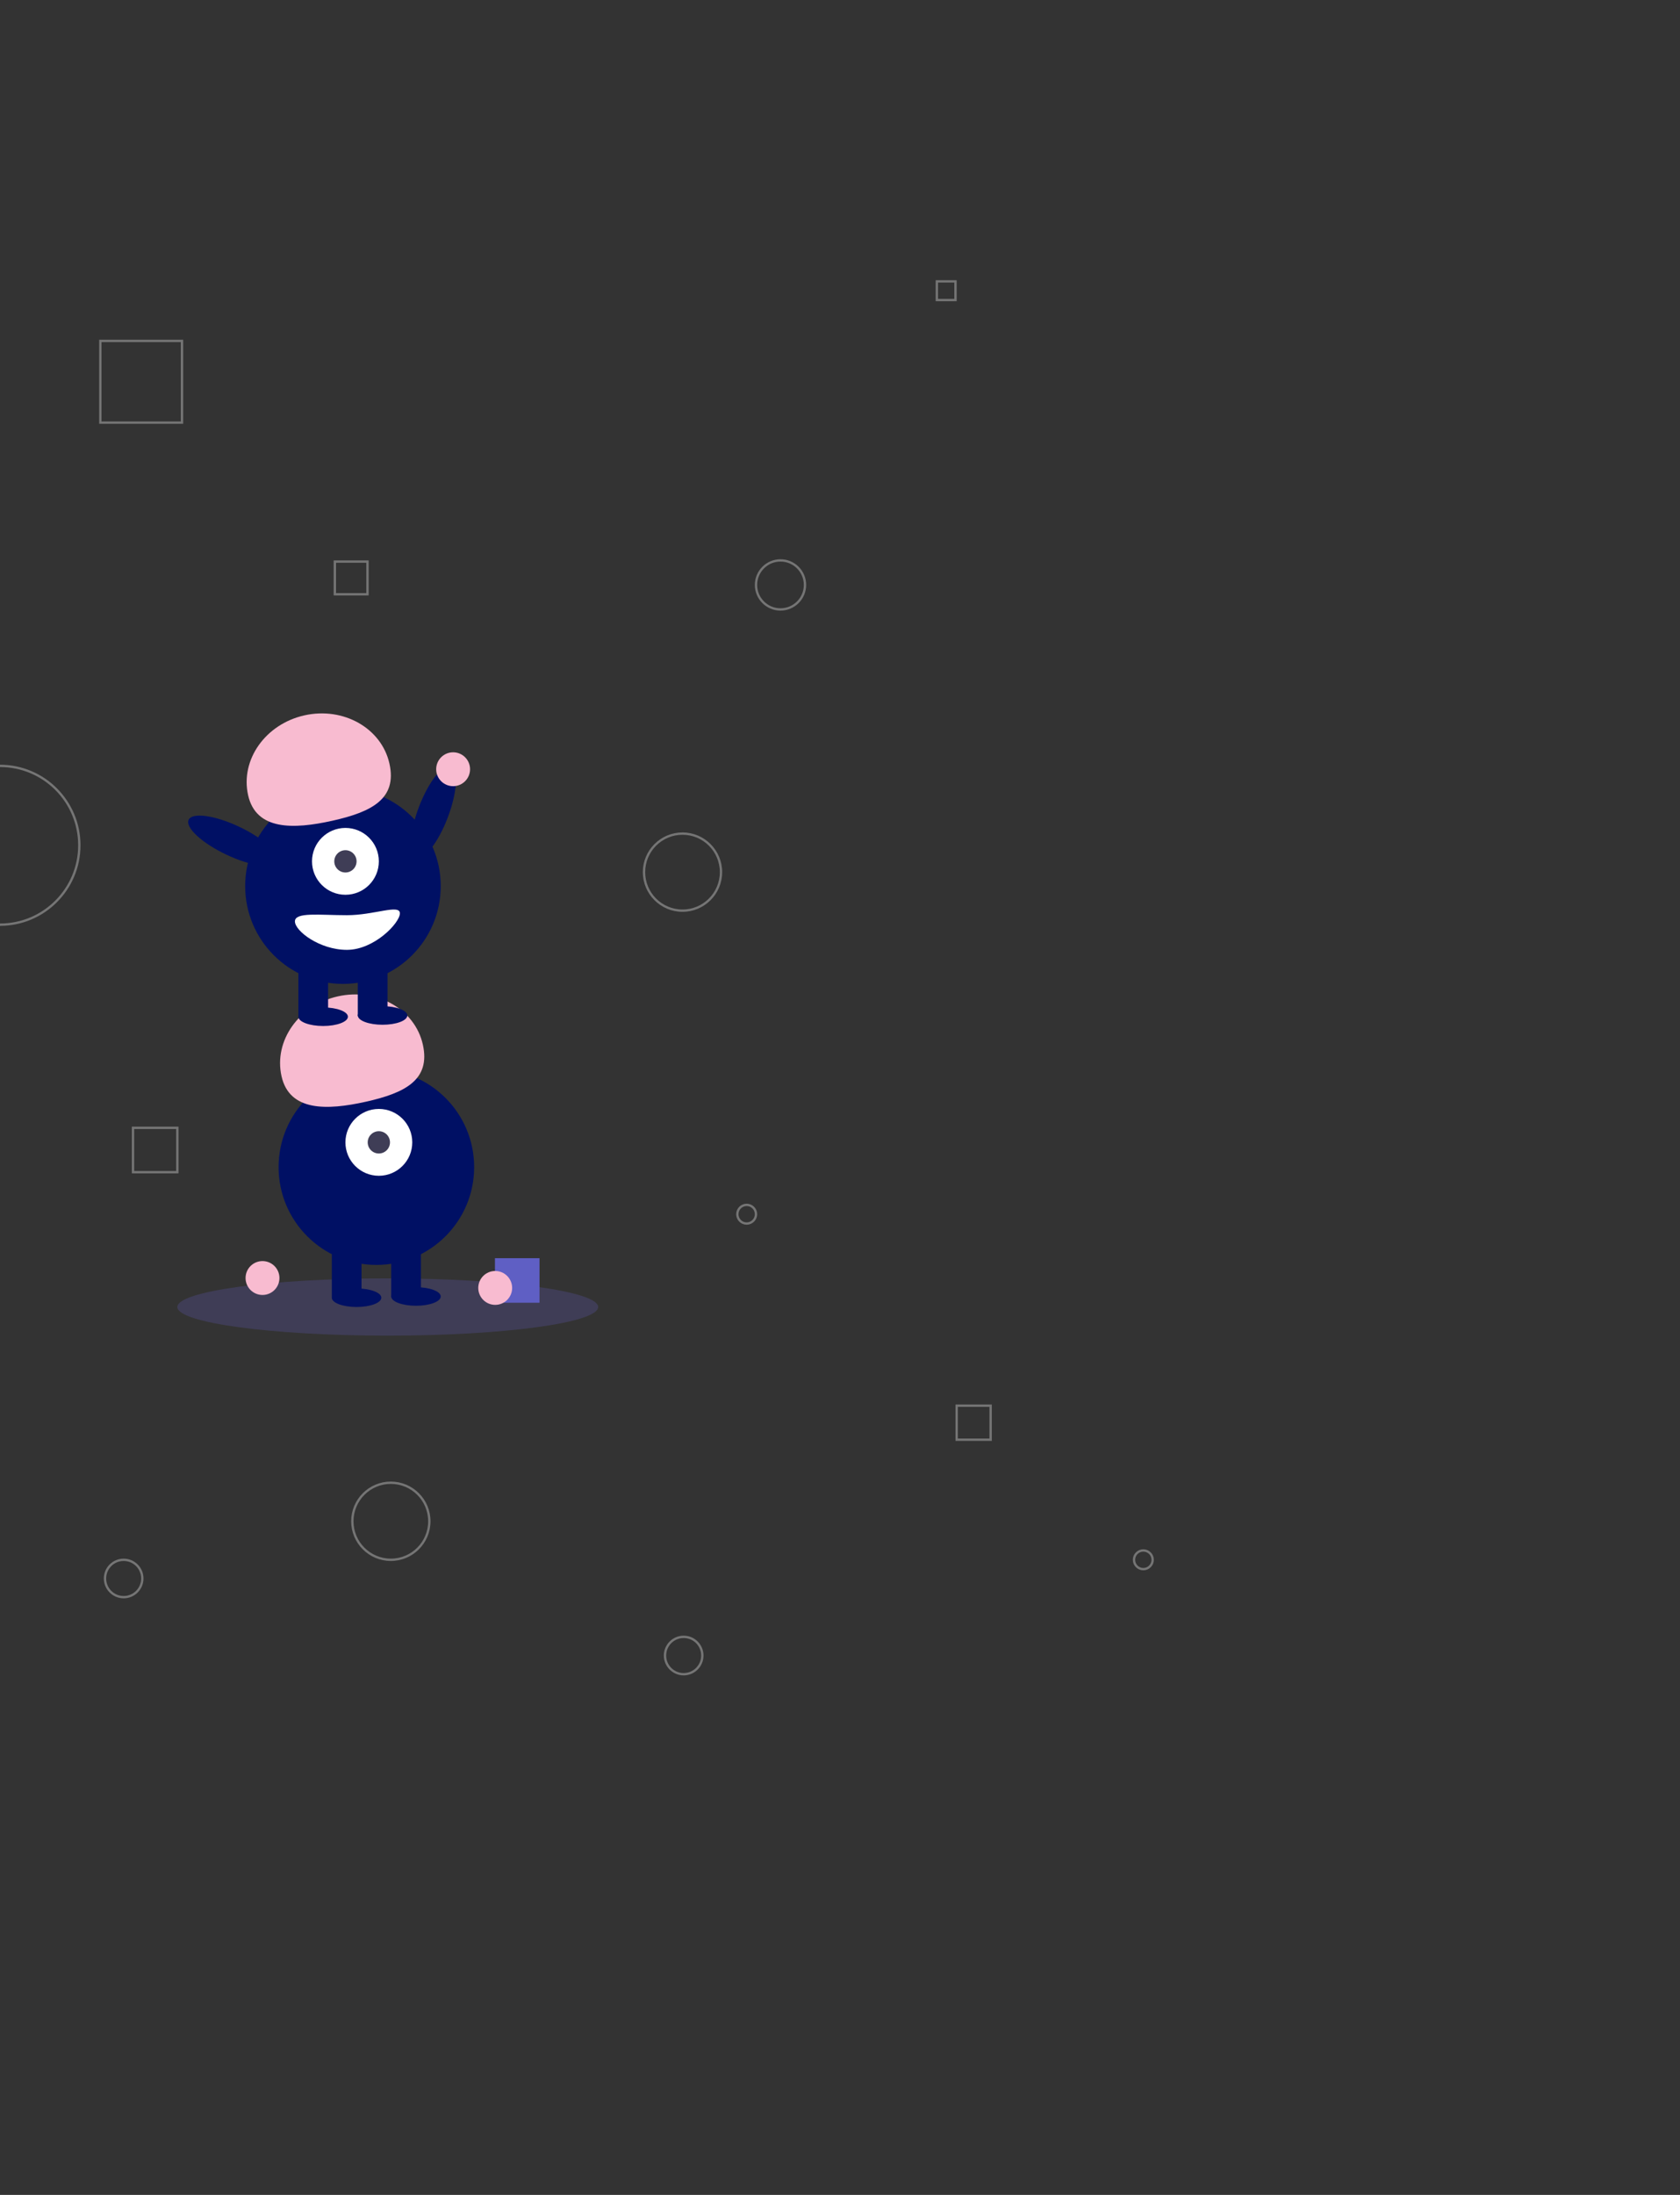 <svg width="720" height="940" viewBox="0 0 720 940" fill="none" xmlns="http://www.w3.org/2000/svg">
<rect x="0" y="0" width="720" height="940" fill="#333333" stroke="none"/>
<g clip-path="url(#clip0)">
<path d="M191.857 350.205C195.989 339.401 196.587 329.593 193.194 328.296C189.8 327 183.7 334.707 179.568 345.51C175.437 356.314 174.838 366.122 178.232 367.419C181.625 368.715 187.725 361.008 191.857 350.205Z" fill="#001064"/>
<path d="M194.193 336.688C198.203 336.688 201.453 333.439 201.453 329.432C201.453 325.425 198.203 322.177 194.193 322.177C190.184 322.177 186.934 325.425 186.934 329.432C186.934 333.439 190.184 336.688 194.193 336.688Z" fill="#F8BBD0"/>
<path d="M166.179 572C215.983 572 256.357 566.51 256.357 559.739C256.357 552.967 215.983 547.478 166.179 547.478C116.374 547.478 76 552.967 76 559.739C76 566.51 116.374 572 166.179 572Z" fill="#3F3D56"/>
<path d="M161.301 541.714C184.445 541.714 203.207 522.962 203.207 499.831C203.207 476.7 184.445 457.948 161.301 457.948C138.157 457.948 119.394 476.7 119.394 499.831C119.394 522.962 138.157 541.714 161.301 541.714Z" fill="#001064"/>
<path d="M154.935 532.701H142.204V555.497H154.935V532.701Z" fill="#001064"/>
<path d="M180.397 532.701H167.666V555.497H180.397V532.701Z" fill="#001064"/>
<path d="M152.814 559.739C158.673 559.739 163.423 557.959 163.423 555.763C163.423 553.567 158.673 551.787 152.814 551.787C146.954 551.787 142.204 553.567 142.204 555.763C142.204 557.959 146.954 559.739 152.814 559.739Z" fill="#001064"/>
<path d="M178.276 559.209C184.135 559.209 188.885 557.429 188.885 555.233C188.885 553.037 184.135 551.257 178.276 551.257C172.416 551.257 167.666 553.037 167.666 555.233C167.666 557.429 172.416 559.209 178.276 559.209Z" fill="#001064"/>
<path d="M162.362 503.542C170.272 503.542 176.684 497.133 176.684 489.228C176.684 481.322 170.272 474.913 162.362 474.913C154.452 474.913 148.039 481.322 148.039 489.228C148.039 497.133 154.452 503.542 162.362 503.542Z" fill="white"/>
<path d="M162.362 493.999C164.998 493.999 167.136 491.863 167.136 489.227C167.136 486.592 164.998 484.456 162.362 484.456C159.725 484.456 157.587 486.592 157.587 489.227C157.587 491.863 159.725 493.999 162.362 493.999Z" fill="#3F3D56"/>
<path d="M120.65 460.881C117.266 445.736 128.083 430.432 144.809 426.7C161.536 422.967 177.839 432.218 181.223 447.364C184.606 462.509 173.521 468.095 156.794 471.828C140.068 475.561 124.034 476.027 120.65 460.881Z" fill="#F8BBD0"/>
<path d="M146.978 421.367C170.123 421.367 188.885 402.616 188.885 379.485C188.885 356.354 170.123 337.602 146.978 337.602C123.834 337.602 105.072 356.354 105.072 379.485C105.072 402.616 123.834 421.367 146.978 421.367Z" fill="#001064"/>
<path d="M140.613 412.355H127.882V435.152H140.613V412.355Z" fill="#001064"/>
<path d="M166.075 412.355H153.344V435.152H166.075V412.355Z" fill="#001064"/>
<path d="M138.491 439.393C144.35 439.393 149.1 437.613 149.1 435.417C149.1 433.221 144.35 431.44 138.491 431.44C132.632 431.44 127.882 433.221 127.882 435.417C127.882 437.613 132.632 439.393 138.491 439.393Z" fill="#001064"/>
<path d="M163.953 438.863C169.812 438.863 174.562 437.082 174.562 434.886C174.562 432.69 169.812 430.91 163.953 430.91C158.094 430.91 153.344 432.69 153.344 434.886C153.344 437.082 158.094 438.863 163.953 438.863Z" fill="#001064"/>
<path d="M148.039 383.196C155.949 383.196 162.362 376.787 162.362 368.882C162.362 360.976 155.949 354.568 148.039 354.568C140.129 354.568 133.717 360.976 133.717 368.882C133.717 376.787 140.129 383.196 148.039 383.196Z" fill="white"/>
<path d="M148.039 373.653C150.676 373.653 152.813 371.517 152.813 368.882C152.813 366.247 150.676 364.11 148.039 364.11C145.403 364.11 143.265 366.247 143.265 368.882C143.265 371.517 145.403 373.653 148.039 373.653Z" fill="#3F3D56"/>
<path d="M106.328 340.535C102.944 325.39 113.76 310.086 130.487 306.354C147.214 302.621 163.516 311.873 166.9 327.018C170.284 342.163 159.198 347.749 142.472 351.482C125.745 355.215 109.711 355.681 106.328 340.535Z" fill="#F8BBD0"/>
<path d="M118.709 369.025C120.266 365.745 113.052 359.067 102.596 354.111C92.141 349.155 82.403 347.797 80.846 351.077C79.289 354.358 86.503 361.035 96.959 365.991C107.415 370.947 117.153 372.306 118.709 369.025Z" fill="#001064"/>
<path d="M126.394 394.595C126.394 398.694 136.955 406.788 148.673 406.788C160.392 406.788 171.38 395.248 171.38 391.149C171.38 387.049 160.392 391.944 148.673 391.944C136.955 391.944 126.394 390.495 126.394 394.595Z" fill="white"/>
<path d="M112.502 554.583C116.511 554.583 119.761 551.335 119.761 547.327C119.761 543.32 116.511 540.072 112.502 540.072C108.492 540.072 105.242 543.32 105.242 547.327C105.242 551.335 108.492 554.583 112.502 554.583Z" fill="#F8BBD0"/>
<path d="M231.215 538.832H212.119V557.917H231.215V538.832Z" fill="#5F5FC4"/>
<path d="M212.229 558.824C216.238 558.824 219.488 555.576 219.488 551.569C219.488 547.562 216.238 544.313 212.229 544.313C208.219 544.313 204.969 547.562 204.969 551.569C204.969 555.576 208.219 558.824 212.229 558.824Z" fill="#F8BBD0"/>
<path d="M490 672C492.209 672 494 670.209 494 668C494 665.791 492.209 664 490 664C487.791 664 486 665.791 486 668C486 670.209 487.791 672 490 672Z" stroke="#757575" stroke-miterlimit="10"/>
<path d="M293 717C297.418 717 301 713.418 301 709C301 704.582 297.418 701 293 701C288.582 701 285 704.582 285 709C285 713.418 288.582 717 293 717Z" stroke="#757575" stroke-miterlimit="10"/>
<path d="M53 684C57.418 684 61 680.418 61 676C61 671.582 57.418 668 53 668C48.582 668 45 671.582 45 676C45 680.418 48.582 684 53 684Z" stroke="#757575" stroke-miterlimit="10"/>
<path d="M167.5 668C176.613 668 184 660.613 184 651.5C184 642.387 176.613 635 167.5 635C158.387 635 151 642.387 151 651.5C151 660.613 158.387 668 167.5 668Z" stroke="#757575" stroke-miterlimit="10"/>
<path d="M76 483H57V502H76V483Z" stroke="#757575" stroke-miterlimit="10"/>
<path d="M424.558 602H410V616.572H424.558V602Z" stroke="#757575" stroke-miterlimit="10"/>
<path d="M78 146H43V181H78V146Z" stroke="#757575" stroke-miterlimit="10"/>
<path d="M401.5 120.5V128.5H409.5V120.5H401.5Z" stroke="#757575"/>
<path d="M143.5 254.5V240.5H157.5V254.5H143.5Z" stroke="#757575"/>
<path d="M320 524C322.209 524 324 522.209 324 520C324 517.791 322.209 516 320 516C317.791 516 316 517.791 316 520C316 522.209 317.791 524 320 524Z" stroke="#757575" stroke-miterlimit="10"/>
<path d="M0 396C18.778 396 34 380.778 34 362C34 343.222 18.778 328 0 328C-18.778 328 -34 343.222 -34 362C-34 380.778 -18.778 396 0 396Z" stroke="#757575" stroke-miterlimit="10"/>
<path d="M292.5 390C301.613 390 309 382.613 309 373.5C309 364.387 301.613 357 292.5 357C283.387 357 276 364.387 276 373.5C276 382.613 283.387 390 292.5 390Z" stroke="#757575" stroke-miterlimit="10"/>
<path d="M334.5 261C340.299 261 345 256.299 345 250.5C345 244.701 340.299 240 334.5 240C328.701 240 324 244.701 324 250.5C324 256.299 328.701 261 334.5 261Z" stroke="#757575" stroke-miterlimit="10"/>
</g>
<defs>
<clipPath id="clip0">
<rect width="720" height="940" fill="white"/>
</clipPath>
</defs>
</svg>
